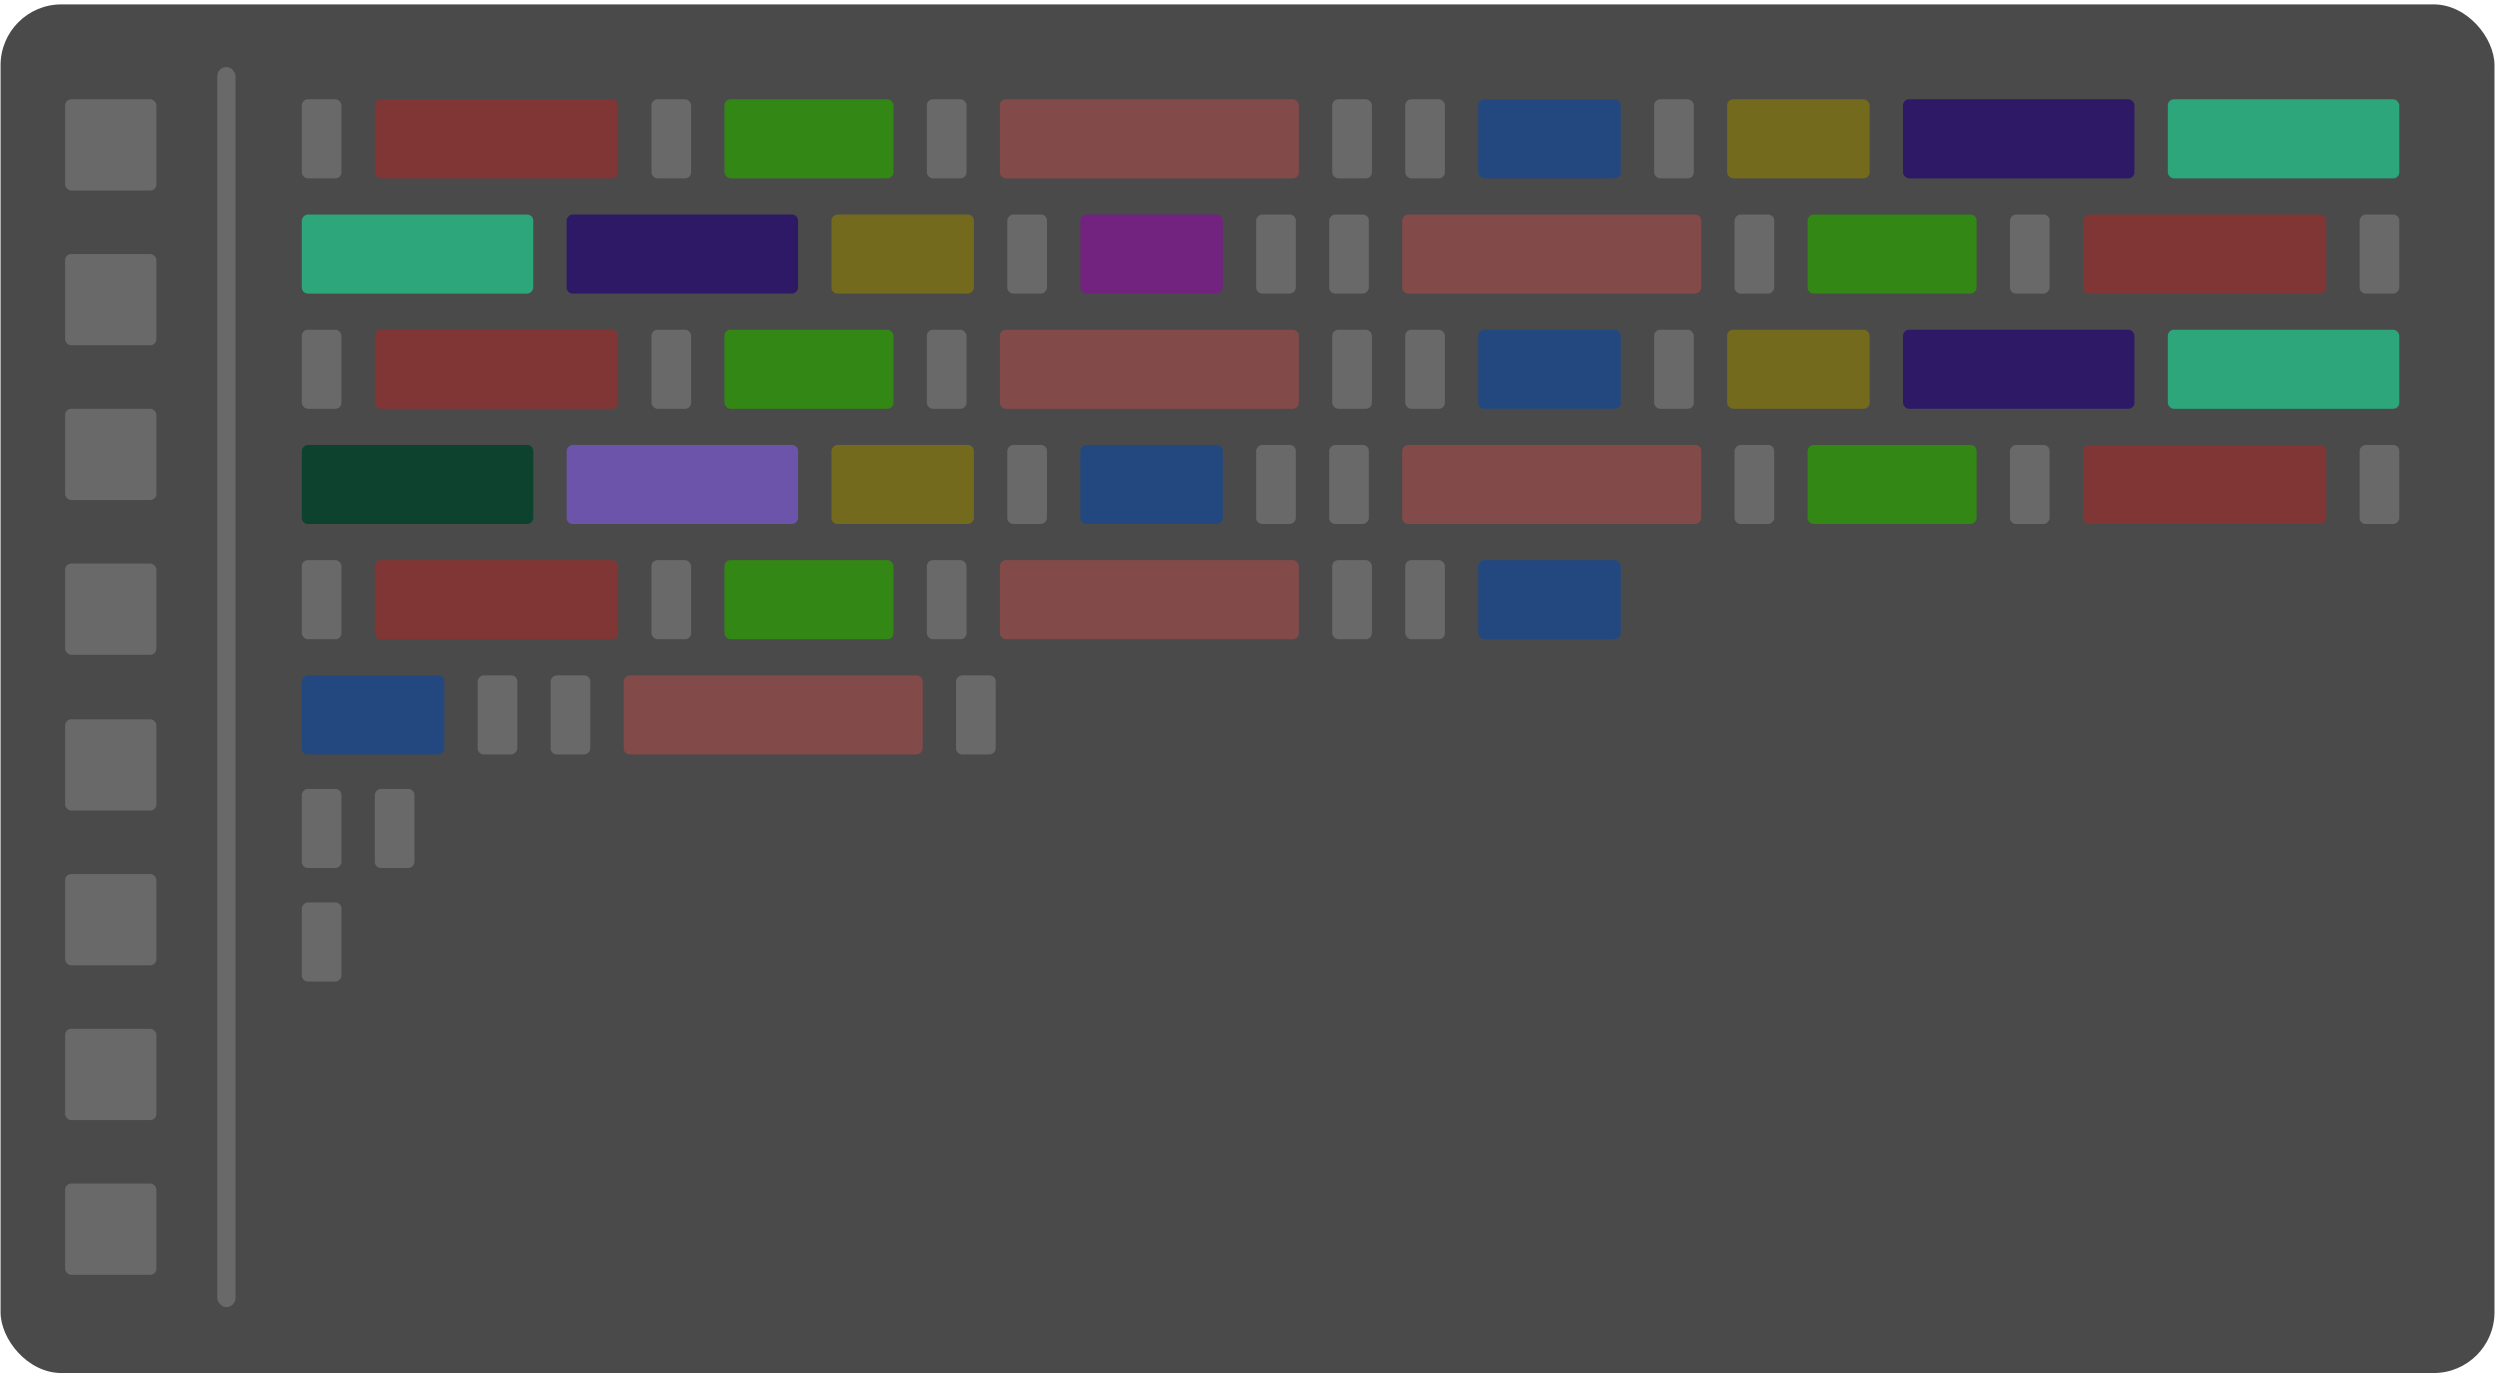 <svg width="411" height="226" viewBox="0 0 411 226" fill="none" xmlns="http://www.w3.org/2000/svg">
    <rect x="0.094" y="0.722" width="410" height="225.004" rx="10" fill="#4A4A4A"/>
    <rect x="10.707" y="16.324" width="15" height="15" rx="1" fill="#696969"/>
    <rect x="49.615" y="16.324" width="6.52" height="13" rx="1" fill="#696969"/>
    <rect x="107.1" y="16.324" width="6.52" height="13" rx="1" fill="#696969"/>
    <rect x="152.375" y="16.324" width="6.52" height="13" rx="1" fill="#696969"/>
    <rect x="219.02" y="16.324" width="6.52" height="13" rx="1" fill="#696969"/>
    <rect x="231.021" y="16.324" width="6.52" height="13" rx="1" fill="#696969"/>
    <rect x="271.938" y="16.324" width="6.52" height="13" rx="1" fill="#696969"/>
    <rect x="61.617" y="16.324" width="40" height="13" rx="1" fill="#813636"/>
    <rect x="119.102" y="16.324" width="27.791" height="13" rx="1" fill="#328715"/>
    <rect x="164.377" y="16.324" width="49.159" height="13" rx="1" fill="#834A4A"/>
    <rect x="243.023" y="16.324" width="23.431" height="13" rx="1" fill="#234880"/>
    <rect x="283.939" y="16.324" width="23.431" height="13" rx="1" fill="#736A1E"/>
    <rect x="312.854" y="16.324" width="38.052" height="13" rx="1" fill="#2D1966"/>
    <rect x="356.389" y="16.324" width="38.052" height="13" rx="1" fill="#2CA67A"/>
    <rect width="6.52" height="13" rx="1" transform="matrix(-1 0 0 1 394.441 35.265)" fill="#696969"/>
    <rect width="6.52" height="13" rx="1" transform="matrix(-1 0 0 1 336.957 35.265)" fill="#696969"/>
    <rect width="6.52" height="13" rx="1" transform="matrix(-1 0 0 1 291.682 35.265)" fill="#696969"/>
    <rect width="6.52" height="13" rx="1" transform="matrix(-1 0 0 1 225.037 35.265)" fill="#696969"/>
    <rect width="6.52" height="13" rx="1" transform="matrix(-1 0 0 1 213.035 35.265)" fill="#696969"/>
    <rect width="6.52" height="13" rx="1" transform="matrix(-1 0 0 1 172.119 35.265)" fill="#696969"/>
    <rect width="40" height="13" rx="1" transform="matrix(-1 0 0 1 382.439 35.265)" fill="#813636"/>
    <rect width="27.791" height="13" rx="1" transform="matrix(-1 0 0 1 324.955 35.265)" fill="#328715"/>
    <rect width="49.159" height="13" rx="1" transform="matrix(-1 0 0 1 279.68 35.265)" fill="#834A4A"/>
    <rect width="23.431" height="13" rx="1" transform="matrix(-1 0 0 1 201.033 35.265)" fill="#722380"/>
    <rect width="23.431" height="13" rx="1" transform="matrix(-1 0 0 1 160.117 35.265)" fill="#736A1E"/>
    <rect width="38.052" height="13" rx="1" transform="matrix(-1 0 0 1 131.203 35.265)" fill="#2D1966"/>
    <rect width="38.052" height="13" rx="1" transform="matrix(-1 0 0 1 87.668 35.265)" fill="#2CA67A"/>
    <rect x="49.615" y="54.206" width="6.52" height="13" rx="1" fill="#696969"/>
    <rect x="107.1" y="54.206" width="6.52" height="13" rx="1" fill="#696969"/>
    <rect x="152.375" y="54.206" width="6.52" height="13" rx="1" fill="#696969"/>
    <rect x="219.02" y="54.206" width="6.52" height="13" rx="1" fill="#696969"/>
    <rect x="231.021" y="54.206" width="6.52" height="13" rx="1" fill="#696969"/>
    <rect x="271.938" y="54.206" width="6.52" height="13" rx="1" fill="#696969"/>
    <rect x="61.617" y="54.206" width="40" height="13" rx="1" fill="#813636"/>
    <rect x="119.102" y="54.206" width="27.791" height="13" rx="1" fill="#328715"/>
    <rect x="164.377" y="54.206" width="49.159" height="13" rx="1" fill="#834A4A"/>
    <rect x="243.023" y="54.206" width="23.431" height="13" rx="1" fill="#234880"/>
    <rect x="283.939" y="54.206" width="23.431" height="13" rx="1" fill="#736A1E"/>
    <rect x="312.854" y="54.206" width="38.052" height="13" rx="1" fill="#2D1966"/>
    <rect x="356.389" y="54.206" width="38.052" height="13" rx="1" fill="#2CA67A"/>
    <rect width="6.52" height="13" rx="1" transform="matrix(-1 0 0 1 394.441 73.147)" fill="#696969"/>
    <rect width="6.52" height="13" rx="1" transform="matrix(-1 0 0 1 336.957 73.147)" fill="#696969"/>
    <rect width="6.52" height="13" rx="1" transform="matrix(-1 0 0 1 291.682 73.147)" fill="#696969"/>
    <rect width="6.52" height="13" rx="1" transform="matrix(-1 0 0 1 225.037 73.147)" fill="#696969"/>
    <rect width="6.52" height="13" rx="1" transform="matrix(-1 0 0 1 213.035 73.147)" fill="#696969"/>
    <rect width="6.52" height="13" rx="1" transform="matrix(-1 0 0 1 172.119 73.147)" fill="#696969"/>
    <rect width="40" height="13" rx="1" transform="matrix(-1 0 0 1 382.439 73.147)" fill="#813636"/>
    <rect width="27.791" height="13" rx="1" transform="matrix(-1 0 0 1 324.955 73.147)" fill="#328715"/>
    <rect width="49.159" height="13" rx="1" transform="matrix(-1 0 0 1 279.68 73.147)" fill="#834A4A"/>
    <rect width="23.431" height="13" rx="1" transform="matrix(-1 0 0 1 201.033 73.147)" fill="#234880"/>
    <rect width="23.431" height="13" rx="1" transform="matrix(-1 0 0 1 160.117 73.147)" fill="#736A1E"/>
    <rect width="38.052" height="13" rx="1" transform="matrix(-1 0 0 1 131.203 73.147)" fill="#6B54AA"/>
    <rect width="38.052" height="13" rx="1" transform="matrix(-1 0 0 1 87.668 73.147)" fill="#0D422F"/>
    <rect x="49.615" y="92.088" width="6.52" height="13" rx="1" fill="#696969"/>
    <rect x="107.1" y="92.088" width="6.52" height="13" rx="1" fill="#696969"/>
    <rect x="152.375" y="92.088" width="6.52" height="13" rx="1" fill="#696969"/>
    <rect x="219.02" y="92.088" width="6.52" height="13" rx="1" fill="#696969"/>
    <rect x="231.021" y="92.088" width="6.52" height="13" rx="1" fill="#696969"/>
    <rect x="61.617" y="92.088" width="40" height="13" rx="1" fill="#813636"/>
    <rect x="119.102" y="92.088" width="27.791" height="13" rx="1" fill="#328715"/>
    <rect x="164.377" y="92.088" width="49.159" height="13" rx="1" fill="#834A4A"/>
    <rect x="243.023" y="92.088" width="23.431" height="13" rx="1" fill="#234880"/>
    <rect width="6.52" height="13" rx="1" transform="matrix(-1 0 0 1 163.695 111.029)" fill="#696969"/>
    <rect width="6.52" height="13" rx="1" transform="matrix(-1 0 0 1 97.051 111.029)" fill="#696969"/>
    <rect width="6.52" height="13" rx="1" transform="matrix(-1 0 0 1 68.137 129.696)" fill="#696969"/>
    <rect width="6.52" height="13" rx="1" transform="matrix(-1 0 0 1 85.049 111.029)" fill="#696969"/>
    <rect width="6.52" height="13" rx="1" transform="matrix(-1 0 0 1 56.135 129.696)" fill="#696969"/>
    <rect width="6.52" height="13" rx="1" transform="matrix(-1 0 0 1 56.135 148.363)" fill="#696969"/>
    <rect width="49.159" height="13" rx="1" transform="matrix(-1 0 0 1 151.693 111.029)" fill="#834A4A"/>
    <rect width="23.431" height="13" rx="1" transform="matrix(-1 0 0 1 73.047 111.029)" fill="#234880"/>
    <rect x="10.707" y="67.206" width="15" height="15" rx="1" fill="#696969"/>
    <rect x="10.707" y="118.255" width="15" height="15" rx="1" fill="#696969"/>
    <rect x="10.707" y="169.137" width="15" height="15" rx="1" fill="#696969"/>
    <rect x="10.707" y="41.765" width="15" height="15" rx="1" fill="#696969"/>
    <rect x="10.707" y="92.647" width="15" height="15" rx="1" fill="#696969"/>
    <rect x="10.707" y="143.696" width="15" height="15" rx="1" fill="#696969"/>
    <rect x="10.707" y="194.578" width="15" height="15" rx="1" fill="#696969"/>
    <rect x="35.717" y="11.02" width="3" height="203.862" rx="1.5" fill="#696969"/>
</svg>
